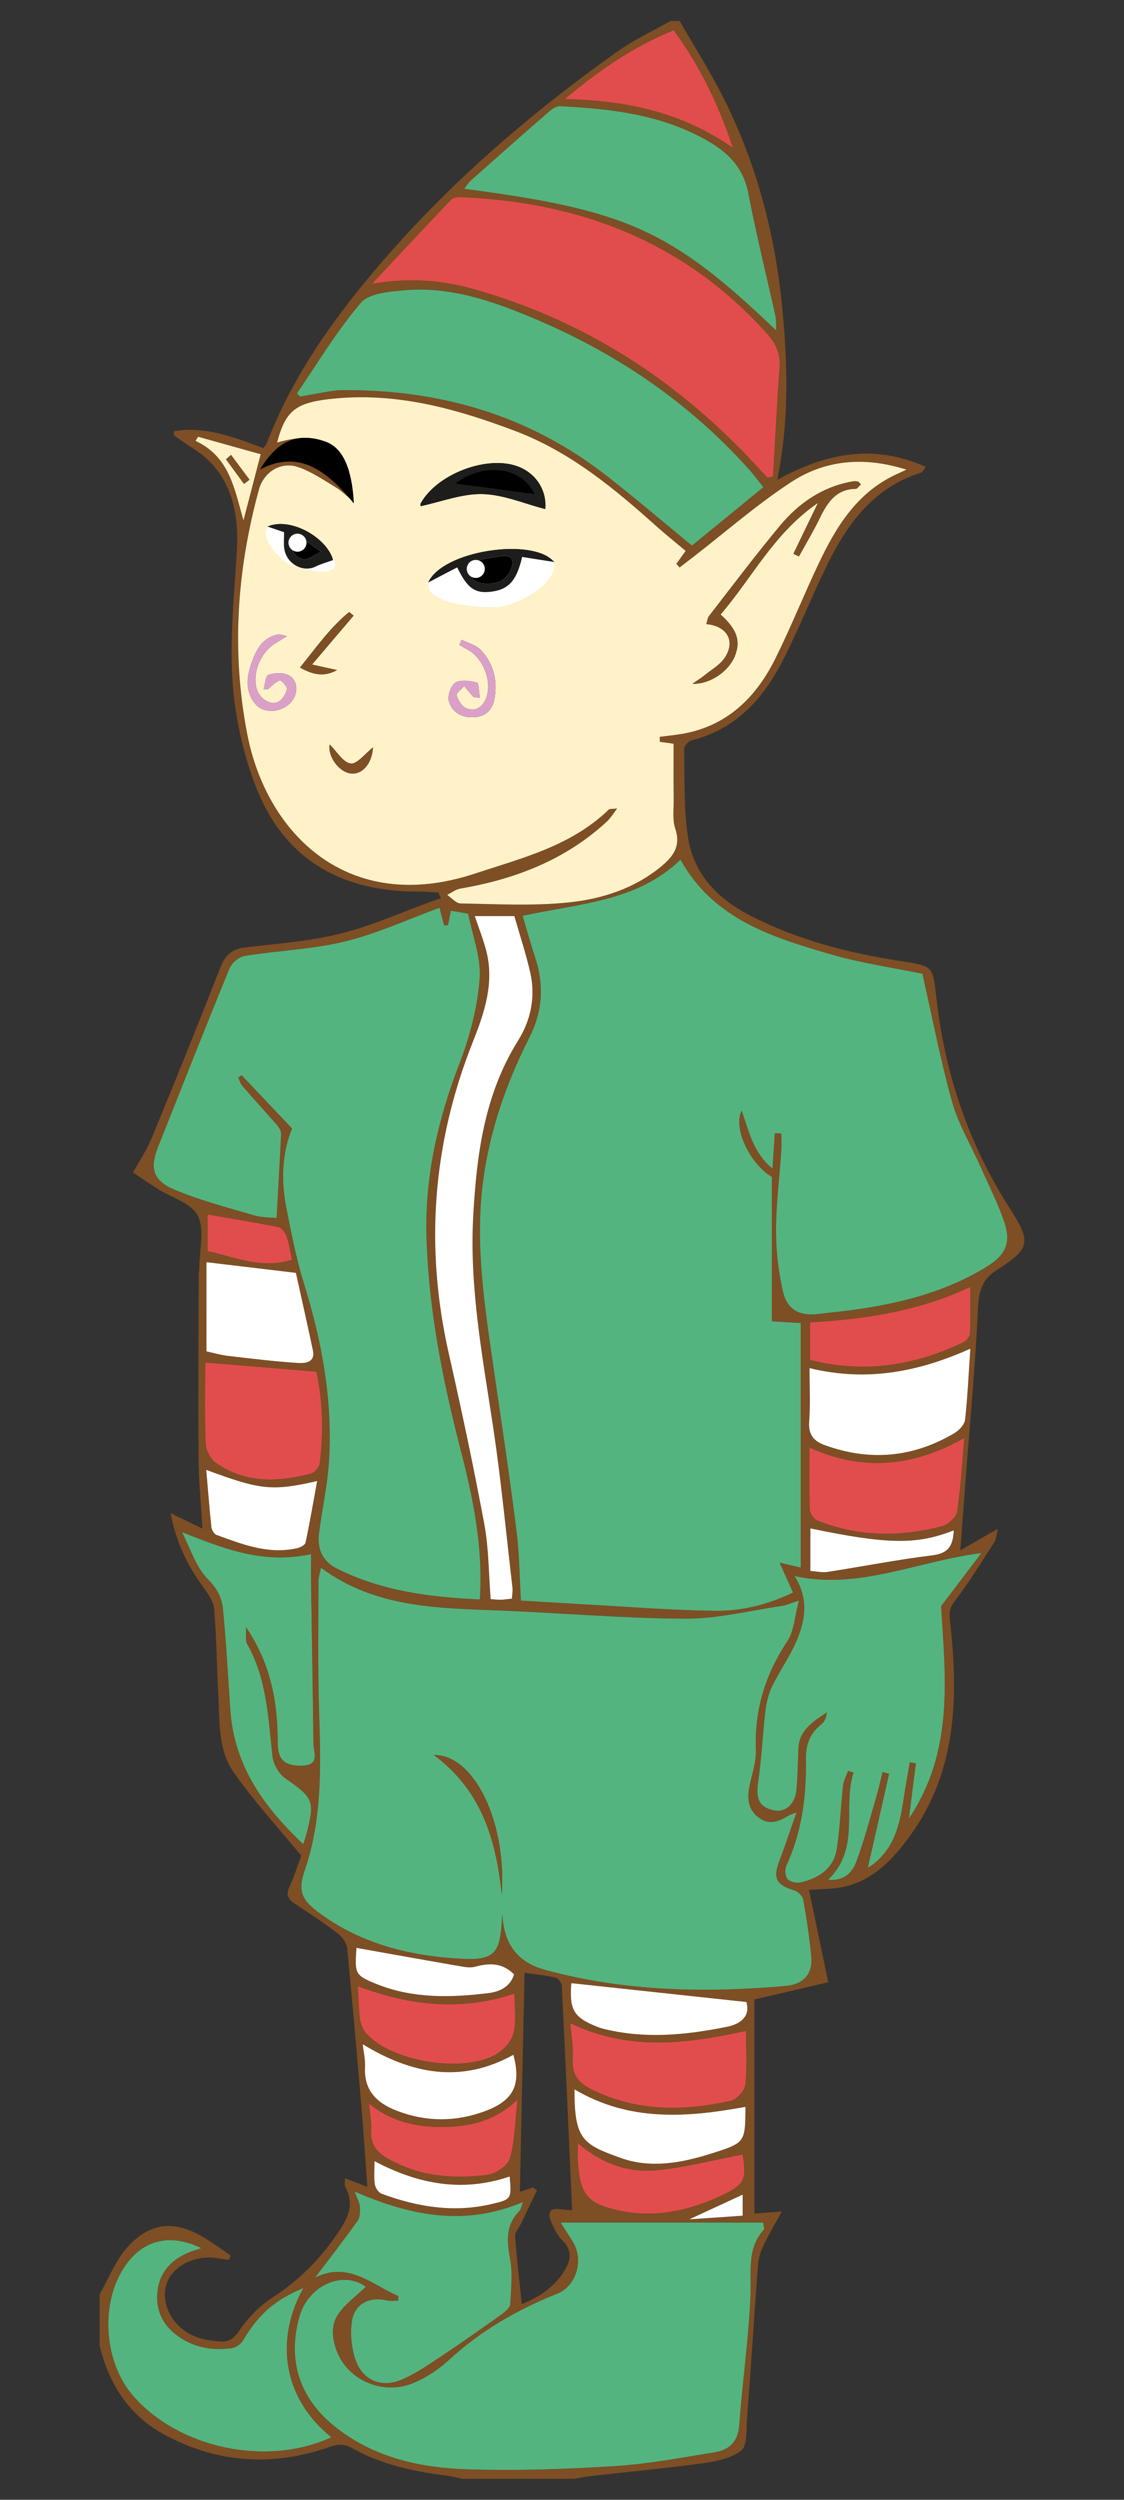 <?xml version="1.0" encoding="utf-8"?>
<!-- Generator: Adobe Illustrator 16.0.3, SVG Export Plug-In . SVG Version: 6.00 Build 0)  -->
<!DOCTYPE svg PUBLIC "-//W3C//DTD SVG 1.1//EN" "http://www.w3.org/Graphics/SVG/1.1/DTD/svg11.dtd">
<svg version="1.1" id="Calque_1" xmlns="http://www.w3.org/2000/svg" xmlns:xlink="http://www.w3.org/1999/xlink" x="0px" y="0px"
	 width="90px" height="200px" viewBox="0 0 90 200" enable-background="new 0 0 90 200" xml:space="preserve">
<rect x="0" y="0" width="90" height="200" fill="#333333" stroke="none"/>
<g>
	<path fill-rule="evenodd" clip-rule="evenodd" fill="#7E4E24" d="M80.842,96.653c-3.267-5.089-5.159-10.692-5.847-16.679
		c-0.313-2.702-0.219-2.672-2.83-3.075c-4.182-0.646-8.265-1.682-12.056-3.628c-2.607-1.33-4.564-3.314-5.016-6.259
		c-0.354-2.316-0.264-4.704-0.313-7.075c-0.01-0.241,0.341-0.644,0.593-0.702c3.688-0.919,5.877-3.499,7.468-6.704
		c1.128-2.27,2.087-4.606,3.177-6.896c1.661-3.495,3.768-6.58,7.73-7.818c0.118-0.03,0.19-0.213,0.391-0.456
		c-4.191-1.893-8.042-1.096-11.9,1.03c0.937-4.625,0.846-9.11,0.413-13.616c-0.565-5.936-2.038-11.62-4.729-16.961
		c-1.057-2.098-2.328-4.092-3.507-6.139H53.69c-1.42,0.806-2.923,1.501-4.254,2.45c-6.851,4.856-13.201,10.3-18.713,16.668
		c-3.852,4.444-7.248,9.152-9.372,14.685c-0.053,0.132-0.162,0.231-0.264,0.375c-2.349-0.868-4.637-1.787-7.165-1.353
		c0,0.252-0.021,0.313,0,0.322c0.523,0.361,1.037,0.746,1.582,1.088c3.066,1.934,3.649,5.192,3.458,8.235
		c-0.262,4.344-0.769,8.667-0.042,12.979c0.345,2.077,0.898,4.183,1.693,6.129c2.359,5.713,6.916,8.092,12.912,8.082
		c0.523,0,1.037,0.051,1.563,0.07c0.07,0.153,0.15,0.303,0.221,0.454c-0.181,0.072-0.373,0.121-0.565,0.192
		c-2.489,0.896-4.928,2.005-7.488,2.64c-2.479,0.625-5.067,0.807-7.619,1.109c-1.118,0.13-1.633,0.665-2.035,1.702
		c-1.774,4.558-3.618,9.092-5.482,13.614c-0.384,0.91-0.949,1.746-1.471,2.695c0.713,0.473,1.339,0.895,1.975,1.309
		c1.107,0.694,2.72,1.15,3.215,2.146c0.564,1.128,0.12,2.761,0.12,4.173c0,0.15-0.051,0.313-0.051,0.475
		c-0.009,4.907-0.051,9.825-0.009,14.732c0.009,1.836,0.19,3.659,0.313,5.655c-0.868-0.424-1.573-0.767-2.552-1.241
		c0.446,2.361,1.361,4.215,2.623,5.938c0.38,0.525,0.815,1.128,0.864,1.734c0.192,2.195,0.203,4.413,0.322,6.62
		c0.132,2.207-0.068,4.558,1.231,6.43c1.603,2.299,3.516,4.365,5.421,6.683c-0.25,0.677-0.533,1.594-0.936,2.459
		c-0.273,0.596-0.192,0.969,0.331,1.32c1.201,0.806,2.42,1.601,3.568,2.48c0.341,0.261,0.675,0.755,0.716,1.178
		c0.412,4.202,0.777,8.406,1.138,12.618c0.171,2.097,0.313,4.194,0.475,6.441c-0.716-0.271-1.2-0.466-1.793-0.688
		c0,0.355-0.051,0.535,0.009,0.657c0.807,1.501,0.223,2.571-0.696,3.891c-1.408,2.048-3.071,3.668-5.13,5.007
		c-1.017,0.657-1.936,1.594-2.609,2.593c-0.424,0.636-0.838,0.957-1.482,0.916c-0.704-0.04-1.451-0.15-2.104-0.413
		c-1.776-0.697-2.772-2.612-2.279-4.172c0.484-1.521,2.439-2.45,4.303-2.036c0.223,0.049,0.466,0.049,0.697,0.072
		c0.051-0.113,0.1-0.214,0.15-0.327c-0.706-0.48-1.39-0.983-2.114-1.429c-2.351-1.421-4.326-1.278-6.169,0.767
		c-0.959,1.059-1.493,2.499-2.219,3.769v4.111c0.767,3.106,2.379,5.614,5.252,7.147c4.231,2.256,8.647,2.529,13.151,0.946
		c0.725-0.251,1.229-0.243,1.885,0.133c2.349,1.308,4.938,1.844,7.589,2.176c0.384,0.04,0.767,0.162,1.15,0.243h8.948
		c0.505-0.081,1.008-0.194,1.524-0.243c2.911-0.332,5.832-0.596,8.747-0.999c1.088-0.15,2.317-0.381,3.124-1.018
		c0.504-0.394,0.404-1.632,0.463-2.499c0.313-4.082,0.574-8.172,0.877-12.265c0.042-0.536,0.179-1.089,0.413-1.574
		c0.414-0.886,0.917-1.732,1.502-2.789c-0.958,0.069-1.621,0.119-2.197,0.16v-17.126c2.188-0.503,4.152-0.966,5.915-1.38
		c-0.554-2.658-1.048-5.026-1.54-7.385c1.007-0.081,1.853-0.061,2.67-0.222c2.487-0.505,4.102-2.28,5.483-4.195
		c3.747-5.229,3.798-11.195,3.124-17.242c-0.071-0.625,0.021-0.957,0.403-1.461c1.139-1.503,2.137-3.104,3.153-4.697
		c0.171-0.262,0.171-0.625,0.283-1.077c-1.079,0.612-1.964,1.129-3.004,1.722c0.152-1.984,0.281-3.657,0.403-5.331
		c0.352-4.687,0.796-9.372,1.019-14.068c0.071-1.412,0.333-2.299,1.603-3.096C82.566,99.857,82.535,99.294,80.842,96.653
		 M53.942,2.419c2.068,2.824,3.548,5.847,4.747,9.415c-4.161-2.903-8.556-3.791-13.463-3.911
		C47.986,5.604,50.738,3.722,53.942,2.419 M37.677,14.463c2.076-1.844,4.153-3.689,6.249-5.503c0.251-0.22,0.612-0.481,0.916-0.463
		c4.032,0.203,7.994,0.646,11.622,2.661c1.772,0.977,3.053,2.197,3.455,4.305c0.636,3.305,1.452,6.571,2.178,9.854
		c0.062,0.294,0.029,0.616,0.062,1.13c-8.387-8.021-11.995-9.645-24.986-11.338C37.364,14.856,37.496,14.625,37.677,14.463
		 M36.114,15.975c0.162-0.16,0.505-0.209,0.757-0.199c9.616,0.38,17.968,3.597,24.52,10.894c0.717,0.796,1.11,1.611,1.03,2.702
		c-0.214,2.911-0.354,5.835-0.526,8.758c-0.139,0.028-0.292,0.061-0.433,0.09c-0.222-0.232-0.454-0.465-0.675-0.706
		c-6.291-6.915-13.838-11.832-22.85-14.383c-2.608-0.743-5.29-0.915-8.152-0.421C31.892,20.46,33.988,18.204,36.114,15.975
		 M28.9,24.221c0.663-0.767,2.276-0.887,3.477-1c3.114-0.28,6.064,0.546,8.929,1.665c7.154,2.792,13.455,6.862,18.614,12.607
		c0.434,0.475,0.809,0.998,1.2,1.493c-1.956,1.592-3.791,3.094-5.713,4.667c-2.271-1.855-4.495-3.758-6.804-5.564
		c-6.241-4.877-13.404-6.943-21.256-6.873c-0.556,0-1.118,0.13-1.672,0.222c-0.544,0.09-1.091,0.19-1.635,0.292
		c-0.09-0.093-0.179-0.172-0.26-0.262C25.452,29.028,26.985,26.458,28.9,24.221 M15.657,35.276c0.069-0.111,0.141-0.221,0.199-0.334
		c1.635,0.454,3.266,0.91,5.021,1.403c-0.493,1.883-0.938,3.585-1.381,5.291C18.781,39.176,18.408,36.545,15.657,35.276
		 M19.795,58.737c-1.278-6.6-0.834-13.121,0.939-19.58c0.383-1.382,1.734-2.249,3.105-1.797c1.067,0.354,2.045,1.03,3.031,1.625
		c0.475,0.281,0.868,0.684,1.332,1.068c-0.012-4.143-1.955-5.826-6.017-4.647c0.694-2.649,1.55-3.233,4.685-3.527
		c5.021-0.463,9.696,0.838,14.323,2.58c4.485,1.684,8.042,4.666,11.53,7.792c0.696,0.614,1.42,1.188,2.175,1.825
		c-0.252,0.35-0.503,0.695-0.744,1.038c0.091,0.1,0.17,0.19,0.262,0.29c0.343-0.26,0.677-0.522,1.02-0.784
		c2.64-2.038,5.157-4.253,7.94-6.069c2.688-1.744,5.784-2.055,9.2-0.978c-0.24,0.123-0.493,0.231-0.734,0.343
		c-3.234,1.461-4.928,4.272-6.35,7.297c-1.148,2.429-2.155,4.939-3.348,7.348c-1.531,3.145-3.817,5.474-7.427,6.137
		c-0.623,0.111-1.26,0.171-1.895,0.252c0,0.142,0.012,0.271,0.012,0.403c0.402,0.051,0.806,0.111,1.098,0.152
		c0,1.512-0.01,3.024,0.009,4.534c0,0.767-0.11,1.582,0.132,2.279c0.434,1.309-0.102,2.126-1.021,2.911
		c-2.205,1.864-4.875,2.711-7.637,2.985c-2.821,0.282-5.694,0.12-8.536,0.069c-0.363,0-0.725-0.444-1.077-0.686
		c0.353-0.171,0.684-0.442,1.059-0.504c4.404-0.755,8.445-2.305,11.771-5.401c0.241-0.233,0.422-0.535,0.785-1.009
		c-0.454,0.051-0.604,0.021-0.665,0.081c-3.015,2.924-6.935,3.881-10.763,5.141C27.851,73.243,21.341,66.699,19.795,58.737
		 M21.409,37.039c1.281-1.429,2.703-1.5,4.115-1.186c1.167,0.25,1.73,1.167,1.853,2.628C25.561,36.999,23.79,36.214,21.409,37.039
		 M39.511,114.352c0.625,4.203,1.027,8.445,1.521,12.667c0.03,0.264-0.021,0.546-0.04,0.878c-0.333,0.041-0.604,0.081-0.877,0.09
		c-0.271,0.01-0.545-0.029-0.827-0.039c-0.162-2.034-0.15-4.062-0.514-6.007c-0.846-4.576-1.823-9.131-2.842-13.675
		c-1.927-8.488-1.299-16.752,1.903-24.834c0.938-2.37,1.774-4.779,1.089-7.377c-0.231-0.896-0.574-1.764-0.907-2.76h3.167
		c0.442,1.53,0.936,3.011,1.278,4.524c0.436,1.935,0.042,3.799-0.986,5.452c-2.702,4.323-3.316,9.142-3.588,14.079
		C37.577,103.093,38.664,108.706,39.511,114.352 M13.901,95.152c-1.674-0.714-1.904-1.734-1.26-3.355
		c1.896-4.767,3.768-9.546,5.724-14.293c0.183-0.454,0.767-0.956,1.23-1.028c2.66-0.433,5.393-0.512,7.991-1.146
		c2.591-0.627,5.06-1.775,7.6-2.702c0.121,0.463,0.253,0.947,0.385,1.422c0.1-0.01,0.199-0.021,0.301-0.042
		c0.07-0.364,0.151-0.727,0.231-1.149c0.424,0.072,0.837,0.142,1.381,0.241c0.333,1.716,1.049,3.499,0.917,5.212
		c-0.17,2.277-0.776,4.604-1.601,6.742c-1.746,4.524-2.804,9.121-2.651,13.989c0.181,5.745,1.278,11.317,2.712,16.863
		c1.005,3.889,1.832,7.818,1.561,12.063c-4.041-0.181-7.871-0.674-11.438-2.471c-1.22-0.603-1.603-1.633-1.433-2.901
		c0.242-1.864,0.655-3.72,0.787-5.593c0.321-4.907-0.556-9.678-2.018-14.362c-0.613-1.987-1.007-4.052-1.41-6.088
		c-0.424-2.206-0.303-4.395,0.473-6.269c-1.41-1.493-2.73-2.873-4.039-4.263c-0.09,0.071-0.171,0.132-0.264,0.199
		c0.102,0.213,0.164,0.465,0.313,0.647c0.917,1.059,1.876,2.097,2.793,3.154c0.162,0.19,0.331,0.475,0.32,0.706
		c-0.099,2.177-0.23,4.354-0.36,6.721c-0.416-0.049-1.169-0.019-1.866-0.231C18.134,96.594,15.947,96.018,13.901,95.152
		 M24.926,117.89c-2.64,0.695-5.259,0.806-7.618-0.838c-0.434-0.303-0.817-0.996-0.836-1.531c-0.091-2.197-0.04-4.404-0.04-6.512
		c3.043,0.253,5.896,0.484,8.897,0.736c0.484,2.207,0.597,4.757,0.273,7.318C25.561,117.364,25.211,117.809,24.926,117.89
		 M25.392,118.494c-0.304,1.693-0.586,3.314-0.929,4.93c-0.039,0.2-0.442,0.39-0.714,0.45c-2.28,0.495-4.346-0.32-6.411-1.067
		c-0.192-0.07-0.383-0.411-0.413-0.635c-0.162-1.512-0.272-3.015-0.414-4.576C20.876,119.219,21.782,119.31,25.392,118.494
		 M23.69,101.844c0.422,1.895,0.915,4.032,1.359,6.179c0.211,1.019-0.655,1.059-1.221,1.019c-1.875-0.111-3.737-0.345-5.613-0.566
		c-0.586-0.068-1.16-0.241-1.684-0.353v-7.135C18.911,101.27,21.189,101.541,23.69,101.844 M16.623,100.1v-2.932
		c1.956,0.343,3.832,0.644,5.694,1.017c0.252,0.051,0.514,0.444,0.627,0.726c0.19,0.564,0.28,1.169,0.44,1.875
		C20.978,101.562,18.838,100.584,16.623,100.1 M18.447,136.835c-0.183-2.68-0.333-5.37-0.585-8.04
		c-0.091-0.908-0.424-1.653-1.188-2.42c-0.988-0.978-1.431-2.501-2.098-3.789c3.357,1.32,6.502,2.59,10.332,1.753
		c0,0.827-0.009,1.562,0,2.286c0.069,4.296,0.142,8.589,0.19,12.883c0.01,0.706,0.535,1.713-0.887,1.754
		c-1.381,0.04-1.964-0.435-1.974-1.796c0-3.205-0.507-6.287-2.552-9.302c0.042,0.625-0.061,1.069,0.102,1.361
		c1.582,2.79,1.682,5.895,2.024,8.959c0.069,0.646,0.505,1.431,1.028,1.795c2.248,1.563,2.39,1.794,1.704,4.423
		c-0.051,0.223-0.132,0.435-0.262,0.848C21.087,144.535,18.759,141.249,18.447,136.835 M28.829,161.559
		c-0.113-0.858-0.123-1.744-0.172-2.649c4.122,1.551,8.233,2.023,12.538,0.594c0,1.029,0.161,2.105-0.061,3.095
		c-0.142,0.645-0.726,1.34-1.309,1.701c-2.582,1.603-8.396,0.697-10.465-1.579C29.09,162.415,28.887,161.97,28.829,161.559
		 M28.544,155.844c2.794,0.494,5.534,0.988,8.275,1.463c0.394,0.069,0.827,0.15,1.198,0.05c1.12-0.304,2.169-0.374,3.146,0.604
		c-0.273,0.958-1.111,1.381-2.017,1.502c-3.044,0.374-6.098,0.445-9.009-0.726C28.416,158.041,28.393,157.92,28.544,155.844
		 M29.231,165.369c0.03-0.576-0.122-1.169-0.191-1.814c3.93,2.39,7.892,3.154,12.064,0.846c0.646,2.377,0.039,3.65-2.278,4.507
		c-2.349,0.864-4.716,0.876-7.056-0.032C30.178,168.25,29.131,167.243,29.231,165.369 M40.822,172.696
		c-0.172,0.584-1.149,1.229-1.825,1.308c-2.781,0.344-5.512,0.124-8.033-1.359c-0.885-0.513-1.319-1.201-1.248-2.257
		c0.039-0.625-0.091-1.271-0.162-2.077c1.765,1.421,3.779,1.887,5.866,1.863c2.096-0.018,4.143-0.411,6.018-2.185
		C41.234,169.804,41.224,171.305,40.822,172.696 M39.27,176.353c-2.994,0.688-5.897,0.203-8.719-0.836
		c-0.243-0.099-0.493-0.482-0.533-0.767c-0.092-0.572-0.031-1.168-0.031-1.846c3.538,1.866,7.074,2.503,10.825,1.233
		C40.972,175.95,40.972,175.971,39.27,176.353 M28.636,177.675c0.201-0.283,0.201-0.758,0.183-1.14
		c-0.032-0.333-0.222-0.645-0.426-1.198c4.477,1.944,8.82,2.82,13.484,0.836c-0.141,0.35-0.161,0.593-0.301,0.735
		c-1.13,1.14-0.986,2.441-0.727,3.882c0.203,1.157,0.071,2.378,0,3.566c-0.02,0.271-0.36,0.564-0.612,0.755
		c-1.635,1.16-3.258,2.309-4.919,3.417c-1.027,0.674-2.065,1.399-3.195,1.874c-1.583,0.654-3.063,0.052-3.64-1.551
		c-0.341-0.968-0.463-2.129-0.302-3.146c0.223-1.421,1.42-1.984,2.813-1.651c0.28,0.068,0.604,0.011,0.896,0.011V183.7
		c-2.096-0.908-3.96-2.8-6.662-1.481C26.378,180.706,27.539,179.217,28.636,177.675 M59.728,162.485
		c0,1.362,0.102,2.843-0.049,4.292c-0.051,0.486-0.686,1.201-1.172,1.302c-3.798,0.837-7.567,0.877-11.166-0.928
		c-0.966-0.48-1.559-1.137-1.478-2.358c0.069-0.945-0.115-1.914-0.194-2.922C50.376,164.128,55.003,163.515,59.728,162.485
		 M45.738,158.666c4.648,0.503,9.295,0.999,14.02,1.511c0.352,1.1-0.443,1.756-1.491,1.964c-3.324,0.686-6.672,1.01-10.027,0.153
		c-0.081-0.021-0.152-0.04-0.233-0.061C45.942,161.446,45.567,160.842,45.738,158.666 M57.632,175.719
		c-2.529,1.169-5.181,1.725-7.952,1.16c-2.619-0.535-3.235-1.29-3.406-3.902c-0.028-0.431,0-0.877,0-1.521
		c1.945,1.716,4.143,2.431,6.53,2.158c2.248-0.252,4.457-0.818,6.662-1.24C59.778,174.458,59.638,174.782,57.632,175.719
		 M59.466,175.589v1.684c-1.361,0.09-2.68,0.18-4.272,0.289C56.768,176.836,58.085,176.223,59.466,175.589 M56.937,172.303
		c-2.38,0.746-4.839,1.209-7.225,0.353c-3.064-1.099-3.721-1.492-3.712-5.493c4.417,2.621,9.003,2.248,13.669,1.4
		c0.01,0.021,0.019,0.052,0.019,0.081C59.659,171.426,59.669,171.443,56.937,172.303 M45.81,176.836
		c-0.443-0.038-0.684-0.038-0.917-0.081c-0.978-0.151-1.057,0.373-0.734,1.07c0.229,0.515,0.493,1.05,0.877,1.429
		c0.936,0.929,0.584,1.806,0,2.664c-0.819,1.188-1.986,1.912-3.258,2.428c-0.189-1.884-0.402-3.669-0.532-5.453
		c-0.021-0.302,0.291-0.625,0.451-0.946c0.434-0.896,0.868-1.805,1.302-2.713c-0.111-0.066-0.223-0.147-0.334-0.22
		c-0.313,0.112-0.634,0.21-1.037,0.344c0.122-5.816,0.241-11.6,0.375-17.519c0.765,0.11,1.621,0.191,2.457,0.374
		c0.211,0.049,0.505,0.404,0.523,0.633C45.277,164.793,45.539,170.74,45.81,176.836 M10.625,191.644
		c-2.226-2.592-2.599-7.026-0.854-9.968c1.438-2.422,3.698-3.085,6.35-1.814c-0.394,0.142-0.736,0.231-1.061,0.374
		c-1.357,0.572-2.267,1.562-2.447,3.043c-0.181,1.521,0.402,2.762,1.664,3.647c1.29,0.917,2.74,1.139,4.252,0.949
		c0.334-0.041,0.755-0.324,0.927-0.617c1.241-2.097,2.52-3.233,4.838-4.202c-2.006,3.537-2.105,8.405,2.236,11.943
		C21.329,197.386,14.253,195.864,10.625,191.644 M61.109,177.813c0.05,0.394,0.103,0.506,0.07,0.544
		c-1.391,1.533-1.018,3.367-1.089,5.212c-0.132,3.475-0.644,6.946-0.896,10.423c-0.091,1.389-0.815,2.025-2.027,2.216
		c-2.647,0.423-5.299,0.938-7.98,1.097c-3.921,0.243-7.881,0.385-11.813,0.254c-3.719-0.121-7.336-0.917-10.4-3.286
		c-2.942-2.276-3.991-5.331-3.013-8.877c0.716-2.604,3.527-3.77,5.329-2.441c-0.723,0.705-1.621,1.339-2.205,2.189
		c-0.646,0.935-0.495,2.063-0.051,3.124c0.947,2.235,3.719,3.388,6.088,2.378c1.008-0.425,1.996-1.07,2.812-1.822
		c2.55-2.36,5.493-4.044,8.698-5.323c1.542-0.627,2.135-2.722,1.22-4.174c-0.363-0.575-0.725-1.14-0.958-1.513H61.109z
		 M64.958,156.5c0.142,1.351-0.573,2.247-1.993,2.378c-6.491,0.575-12.94,0.452-19.281-1.27c-2.318-0.626-3.365-2.168-3.458-4.496
		c-0.021,0.203-0.039,0.414-0.051,0.616c-0.141,2.569-0.655,3.112-3.205,2.983c-4.072-0.212-7.942-1.149-11.316-3.6
		c-1.491-1.077-1.836-1.802-1.251-3.477c1.411-4.134,1.281-8.387,1.149-12.659c-0.109-3.495-0.051-6.994-0.051-10.502
		c0-0.3,0.112-0.603,0.203-1.049c4.382,3.258,9.453,3.228,14.482,3.427c4.897,0.204,9.795,0.628,14.703,0.646
		c2.57,0.009,5.142-0.646,7.711-1.019c0.341-0.049,0.675-0.209,1.369-0.422c-0.341,1.269-0.382,2.438-0.936,3.265
		c-1.763,2.66-2.631,5.503-2.511,8.697c0.042,0.978-0.342,1.967-0.523,2.953c-0.183,0.969-0.081,1.854,0.797,2.479
		c0.837,0.596,1.603,0.253,2.358-0.2c0.102-0.063,0.212-0.092,0.625-0.253c-0.505,1.431-0.908,2.66-1.37,3.869
		c-0.536,1.402-0.265,1.935,1.178,2.369c0.302,0.09,0.676,0.442,0.725,0.737C64.586,153.478,64.808,154.987,64.958,156.5
		 M78.575,124.258c-1.129,1.492-2.177,2.874-3.224,4.245c0.352,5.703,1.047,11.618-2.571,16.979c0.179-1.47,0.362-2.931,0.555-4.403
		c-0.161-0.028-0.323-0.048-0.494-0.08c-0.162,1.008-0.354,2.016-0.504,3.034c-0.292,1.936-0.737,3.807-2.401,5.097
		c-0.149,0.123-0.321,0.214-0.45,0.304c0.575-2.518,1.138-5.016,1.703-7.518c-0.172-0.05-0.353-0.09-0.526-0.141
		c-0.159,0.655-0.301,1.32-0.493,1.966c-0.514,1.762-0.977,3.537-1.621,5.252c-0.324,0.846-1.019,1.531-2.239,1.398
		c2.621-2.52,1.128-5.784,2.037-8.577c-0.151-0.039-0.303-0.09-0.443-0.13c-0.142,0.394-0.353,0.775-0.403,1.18
		c-0.183,1.684-0.243,3.367-0.493,5.039c-0.243,1.583-1.422,2.358-2.884,2.702c-0.333,0.081-0.856-0.032-1.067-0.263
		c-0.191-0.222-0.231-0.777-0.09-1.08c1.238-2.689,1.611-5.551,1.561-8.465c-0.019-1.188,0.303-2.107,1.239-2.843
		c0.264-0.2,0.402-0.563,0.444-0.957c-1.1,0.738-2.239,1.421-2.286,2.942c-0.043,1.079-0.053,2.178-0.152,3.257
		c-0.102,1.14-0.887,1.832-1.774,1.652c-1.199-0.232-1.491-0.918-1.301-2.229c0.284-1.903,0.363-3.829,0.586-5.744
		c0.081-0.653,0.24-1.331,0.523-1.924c0.544-1.119,1.26-2.158,1.794-3.276c0.855-1.802,1.239-3.657,0.02-5.581
		C68.779,127.223,73.393,124.914,78.575,124.258 M64.889,125.689v-3.406c6.167,1.29,8.536,1.319,11.481,0.152
		c-0.053,1.138-0.354,1.832-1.695,1.994c-2.813,0.343-5.604,0.896-8.415,1.331C65.848,125.831,65.392,125.72,64.889,125.689
		 M76.63,120.963c-0.069,0.442-0.716,1.019-1.197,1.148c-3.379,0.866-6.755,0.857-10.031-0.483
		c-0.271-0.111-0.554-0.574-0.563-0.878c-0.051-1.603-0.019-3.214-0.019-4.938c4.222,1.915,8.242,1.572,12.395-0.767
		C77.023,117.153,76.922,119.066,76.63,120.963 M77.275,113.585c-0.05,0.394-0.475,0.856-0.858,1.079
		c-3.296,1.945-6.771,2.268-10.389,0.957c-0.888-0.334-1.313-0.865-1.241-1.904c0.111-1.351,0.032-2.721,0.032-4.264
		c4.544,1.107,8.687,0.324,12.88-1.553C77.556,109.928,77.475,111.761,77.275,113.585 M64.859,108.796v-2.992
		c4.383-0.25,8.719-0.896,12.829-2.841c0,1.37,0.029,2.528-0.02,3.688c-0.012,0.253-0.265,0.604-0.507,0.726
		C73.244,109.262,69.171,109.905,64.859,108.796 M79.049,101.318c-3.135,1.947-6.61,2.874-10.219,3.408
		c-1.069,0.162-2.157,0.262-3.236,0.394c-1.553,0.2-2.56-0.293-2.913-1.834c-0.362-1.593-0.545-3.257-0.545-4.89
		c0.01-2.124,0.285-4.242,0.426-6.378c0.03-0.444,0-0.887,0-1.331c-0.172-0.01-0.345-0.019-0.525-0.028
		c-0.051,0.864-0.111,1.74-0.181,2.84c-1.552-1.27-1.885-2.983-2.469-4.646c-0.727,1.4,0.694,4.305,2.418,5.31v11.551
		c0.686,0.041,1.421,0.081,2.309,0.142v19.561c-0.515-0.12-0.958-0.22-1.692-0.394c0.402,0.9,0.725,1.616,1.076,2.392
		c-2.035,0.976-4.151,1.501-6.317,1.46c-3.579-0.05-7.155-0.341-10.724-0.533c-1.563-0.091-3.126-0.192-4.748-0.282
		c-0.111-1.925-0.12-3.801-0.361-5.663c-0.546-4.305-1.19-8.598-1.817-12.893c-0.714-4.938-1.501-9.868-0.866-14.886
		c0.525-4.08,1.846-7.908,3.688-11.539c1.109-2.168,1.23-4.264,0.486-6.512c-0.354-1.057-0.646-2.136-0.988-3.295
		c4.504-0.996,9.152-1.119,12.637-4.495c2.632,4.758,7.368,6.229,12.125,7.6c2.459,0.706,5.02,1.068,7.246,1.533
		c0.787,3.476,1.44,6.903,2.378,10.249c0.503,1.795,1.501,3.446,2.268,5.169c0.665,1.503,1.421,2.974,1.936,4.525
		C80.964,99.465,80.49,100.422,79.049,101.318"/>
	<path fill-rule="evenodd" clip-rule="evenodd" fill="#54B47F" d="M79.049,101.318c-3.135,1.947-6.61,2.874-10.219,3.408
		c-1.069,0.162-2.157,0.262-3.236,0.394c-1.553,0.2-2.56-0.293-2.913-1.834c-0.362-1.593-0.545-3.257-0.545-4.89
		c0.01-2.124,0.285-4.242,0.426-6.378c0.03-0.444,0-0.887,0-1.331c-0.172-0.01-0.345-0.019-0.525-0.028
		c-0.051,0.864-0.111,1.74-0.181,2.84c-1.552-1.27-1.885-2.983-2.469-4.646c-0.727,1.4,0.694,4.305,2.418,5.31v11.551
		c0.686,0.041,1.421,0.081,2.309,0.142v19.561c-0.515-0.12-0.958-0.22-1.692-0.394c0.402,0.9,0.725,1.616,1.076,2.392
		c-2.035,0.976-4.151,1.501-6.317,1.46c-3.579-0.05-7.155-0.341-10.724-0.533c-1.563-0.091-3.126-0.192-4.748-0.282
		c-0.111-1.925-0.12-3.801-0.361-5.663c-0.546-4.305-1.19-8.598-1.817-12.893c-0.714-4.938-1.501-9.868-0.866-14.886
		c0.525-4.08,1.846-7.908,3.688-11.539c1.109-2.168,1.23-4.264,0.486-6.512c-0.354-1.057-0.646-2.136-0.988-3.295
		c4.504-0.996,9.152-1.119,12.637-4.495c2.632,4.758,7.368,6.229,12.125,7.6c2.459,0.706,5.02,1.068,7.246,1.533
		c0.787,3.476,1.44,6.903,2.378,10.249c0.503,1.795,1.501,3.446,2.268,5.169c0.665,1.503,1.421,2.974,1.936,4.525
		C80.964,99.465,80.49,100.422,79.049,101.318"/>
	<path fill-rule="evenodd" clip-rule="evenodd" fill="#FFF2C9" d="M63.377,38.553c-2.783,1.812-5.301,4.029-7.94,6.065
		c-0.343,0.263-0.677,0.525-1.021,0.787c-0.09-0.102-0.169-0.192-0.26-0.294c0.241-0.341,0.492-0.684,0.744-1.036
		c-0.755-0.637-1.479-1.211-2.175-1.825c-3.487-3.126-7.044-6.108-11.53-7.79c-4.627-1.746-9.305-3.045-14.321-2.582
		c-3.135,0.292-3.992,0.878-4.687,3.529c4.062-1.181,6.005,0.503,6.017,4.644c-0.464-0.381-0.859-0.784-1.33-1.068
		c-0.988-0.593-1.966-1.269-3.033-1.622c-1.371-0.454-2.723,0.413-3.105,1.793c-1.773,6.46-2.216,12.982-0.939,19.583
		c1.546,7.962,8.056,14.504,18.194,11.167c3.83-1.26,7.748-2.219,10.763-5.141c0.063-0.06,0.213-0.028,0.665-0.081
		c-0.361,0.474-0.544,0.777-0.785,1.009c-3.326,3.094-7.367,4.646-11.771,5.402c-0.375,0.061-0.706,0.332-1.059,0.503
		c0.353,0.241,0.716,0.686,1.077,0.686c2.842,0.051,5.715,0.211,8.536-0.069c2.762-0.273,5.432-1.119,7.637-2.983
		c0.919-0.787,1.456-1.603,1.021-2.915c-0.242-0.693-0.132-1.51-0.132-2.277c-0.019-1.512-0.009-3.024-0.009-4.534
		c-0.292-0.042-0.695-0.102-1.098-0.15c0-0.134-0.01-0.264-0.01-0.405c0.635-0.079,1.27-0.141,1.893-0.25
		c3.609-0.667,5.897-2.994,7.429-6.139c1.19-2.41,2.197-4.918,3.346-7.348c1.422-3.022,3.115-5.835,6.35-7.297
		c0.241-0.111,0.494-0.222,0.734-0.341C69.161,36.494,66.065,36.807,63.377,38.553 M26.67,44.812
		c-0.482,0.179-0.966,0.299-1.39,0.512c-1.019,0.514-2.347-0.213-2.521-1.431c-0.059-0.424-0.01-0.877-0.01-1.311
		c-0.442-0.15-0.824-0.282-1.327-0.454C23.244,41.332,26.177,43.006,26.67,44.812 M23.256,56.229
		c-0.749,0.796-2.158,0.887-2.804,0.1c-0.856-1.017-0.704-2.186-0.304-3.314c0.364-1.04,0.878-2.017,2.119-2.258
		c0.13-0.03,0.292,0.049,0.704,0.139c-0.432,0.275-0.674,0.426-0.917,0.576c-1.188,0.704-1.874,2.388-1.491,3.657
		c0.241,0.796,1.139,1.361,1.753,1c0.322-0.183,0.584-0.625,0.655-1c0.041-0.2-0.465-0.735-0.563-0.695
		c-0.354,0.132-0.646,0.454-0.958,0.707c-0.109,0-0.223,0.009-0.343,0.019c0.12-0.412,0.152-1.098,0.384-1.167
		c0.494-0.171,1.188-0.203,1.633,0.04C23.91,54.455,23.901,55.543,23.256,56.229 M24.021,53.408
		c1.299-1.603,2.418-3.205,3.939-4.446c0.113,0.102,0.231,0.202,0.355,0.292c-1.071,1.25-2.128,2.501-3.327,3.911
		c0.776,0.181,1.39,0.313,1.996,0.442C25.966,54.182,25.058,53.992,24.021,53.408 M28.074,61.882
		c-0.919-0.109-1.855-1.369-1.675-2.318c0.574,0.564,1.07,1.442,1.675,1.523c0.512,0.069,1.148-0.787,1.792-1.29
		C29.796,61.097,29,62.004,28.074,61.882 M33.696,40.255c1.27-2.268,5.09-3.779,7.57-3.003c1.58,0.493,2.528,1.904,2.398,3.478
		c-1.725-0.446-3.366-1.16-5.031-1.2c-1.621-0.042-3.265,0.603-4.946,0.966C33.666,40.455,33.655,40.336,33.696,40.255
		 M39.611,55.816c-0.13,0.846-0.594,1.48-1.57,1.561c-1.008,0.081-1.815-0.332-2.096-1.249c-0.142-0.435,0.15-1.28,0.514-1.512
		c0.432-0.263,1.167-0.15,1.73-0.009c0.162,0.04,0.152,0.746,0.233,1.228c-0.382-0.061-0.485-0.042-0.523-0.091
		c-0.252-0.273-0.493-0.563-0.736-0.856c-0.211,0.262-0.657,0.583-0.604,0.757c0.132,0.392,0.422,0.876,0.776,1.017
		c0.745,0.303,1.319-0.09,1.603-0.836c0.483-1.311-0.251-3.184-1.503-3.851c-0.221-0.121-0.44-0.25-0.663-0.382
		c0.069-0.141,0.13-0.271,0.19-0.413c0.525,0.271,1.169,0.432,1.552,0.834C39.501,53.063,39.844,54.404,39.611,55.816 M41.808,44.56
		c-0.452,1.964-1.116,2.659-2.66,2.8c-1.168,0.102-1.763-0.361-2.539-1.964c-0.706,0.362-1.4,0.725-2.317,1.209
		c1.137-2.561,8.405-3.647,10.076-1.642C43.401,44.812,42.605,44.689,41.808,44.56 M68.527,39.106
		c-1.562,0.019-2.259,1.067-2.863,2.297c-0.513,1.059-1.12,2.075-1.694,3.115c-0.15-0.072-0.299-0.141-0.44-0.213
		c0.603-1.249,1.209-2.51,1.974-4.081c-3.548,2.429-5.26,5.986-7.811,8.939c1.321,1.181,1.632,2.117,1.15,3.326
		c-0.486,1.199-1.947,2.258-3.397,2.218c0.464-0.322,0.734-0.484,0.978-0.688c0.554-0.45,1.229-0.825,1.612-1.399
		c0.877-1.322,0.201-2.531-1.48-2.691c0.081-0.234,0.091-0.484,0.221-0.646c1.875-2.418,3.719-4.868,5.673-7.214
		c1.503-1.806,3.377-3.105,5.746-3.539c0.161-0.032,0.323-0.032,0.475-0.011c0.07,0.011,0.119,0.102,0.261,0.222
		C68.788,38.884,68.658,39.097,68.527,39.106"/>
	<path fill-rule="evenodd" clip-rule="evenodd" fill="#54B47F" d="M64.958,156.5c-0.15-1.513-0.372-3.023-0.644-4.527
		c-0.051-0.289-0.424-0.646-0.725-0.734c-1.442-0.434-1.714-0.967-1.181-2.366c0.463-1.212,0.866-2.441,1.371-3.872
		c-0.413,0.16-0.523,0.189-0.625,0.254c-0.756,0.452-1.521,0.795-2.358,0.199c-0.878-0.625-0.977-1.511-0.797-2.479
		c0.183-0.986,0.565-1.976,0.523-2.954c-0.12-3.193,0.746-6.037,2.511-8.696c0.556-0.826,0.593-1.996,0.938-3.265
		c-0.696,0.211-1.027,0.373-1.371,0.424c-2.568,0.372-5.139,1.027-7.709,1.019c-4.907-0.022-9.807-0.444-14.705-0.646
		c-5.029-0.201-10.099-0.173-14.482-3.427c-0.093,0.442-0.203,0.746-0.203,1.049c0,3.508-0.061,7.003,0.051,10.501
		c0.132,4.273,0.264,8.527-1.149,12.658c-0.583,1.675-0.242,2.399,1.251,3.477c3.376,2.45,7.246,3.388,11.318,3.599
		c2.548,0.131,3.063-0.413,3.205-2.982c0.01-0.202,0.028-0.414,0.049-0.616c0.093,2.328,1.14,3.871,3.458,4.495
		c6.338,1.725,12.788,1.843,19.278,1.271C64.385,158.748,65.102,157.851,64.958,156.5 M40.177,151.53
		c-0.463-4.272-1.563-8.253-5.433-11.117C38.008,140.394,40.548,145.809,40.177,151.53"/>
	<path fill-rule="evenodd" clip-rule="evenodd" fill="#54B47F" d="M38.422,127.968c-4.041-0.183-7.871-0.676-11.439-2.471
		c-1.218-0.604-1.603-1.631-1.429-2.901c0.24-1.864,0.655-3.721,0.783-5.593c0.323-4.909-0.554-9.676-2.016-14.364
		c-0.613-1.983-1.007-4.05-1.41-6.086c-0.424-2.206-0.301-4.393,0.475-6.269c-1.412-1.491-2.73-2.871-4.043-4.263
		c-0.09,0.069-0.171,0.132-0.262,0.201c0.1,0.213,0.162,0.465,0.313,0.646c0.917,1.057,1.874,2.097,2.793,3.152
		c0.162,0.194,0.333,0.475,0.322,0.708c-0.103,2.175-0.232,4.353-0.364,6.723c-0.412-0.053-1.167-0.021-1.864-0.233
		c-2.146-0.625-4.332-1.199-6.377-2.065c-1.674-0.716-1.906-1.732-1.262-3.355c1.896-4.769,3.77-9.544,5.724-14.291
		c0.182-0.454,0.767-0.958,1.23-1.028c2.662-0.435,5.393-0.516,7.991-1.15c2.591-0.623,5.06-1.773,7.602-2.7
		c0.119,0.465,0.251,0.947,0.381,1.422c0.102-0.012,0.203-0.021,0.303-0.042c0.07-0.362,0.151-0.725,0.231-1.147
		c0.422,0.07,0.837,0.14,1.381,0.241c0.333,1.712,1.049,3.497,0.919,5.21c-0.174,2.279-0.778,4.606-1.603,6.744
		C35.057,89.578,34,94.174,34.15,99.042c0.181,5.745,1.28,11.319,2.71,16.863C37.869,119.794,38.694,123.726,38.422,127.968"/>
	<path fill-rule="evenodd" clip-rule="evenodd" fill="#54B47F" d="M61.18,178.357c-1.391,1.533-1.019,3.366-1.087,5.212
		c-0.132,3.475-0.647,6.946-0.898,10.423c-0.092,1.389-0.815,2.025-2.025,2.217c-2.649,0.422-5.301,0.937-7.982,1.096
		c-3.921,0.243-7.881,0.385-11.811,0.254c-3.721-0.121-7.34-0.917-10.402-3.286c-2.94-2.276-3.991-5.331-3.013-8.877
		c0.716-2.601,3.527-3.77,5.331-2.438c-0.725,0.702-1.623,1.336-2.207,2.187c-0.644,0.935-0.495,2.063-0.051,3.124
		c0.949,2.236,3.719,3.385,6.088,2.378c1.006-0.425,1.996-1.07,2.812-1.822c2.552-2.36,5.493-4.045,8.698-5.323
		c1.542-0.624,2.137-2.722,1.218-4.174c-0.361-0.575-0.725-1.14-0.956-1.51h16.214C61.16,178.21,61.209,178.319,61.18,178.357"/>
	<path fill-rule="evenodd" clip-rule="evenodd" fill="#54B47F" d="M61.119,38.984c-1.955,1.593-3.789,3.096-5.715,4.668
		c-2.268-1.857-4.493-3.758-6.804-5.564c-6.239-4.877-13.402-6.943-21.254-6.873c-0.554,0-1.118,0.13-1.672,0.22
		c-0.544,0.092-1.091,0.194-1.635,0.294c-0.09-0.091-0.181-0.172-0.26-0.262c1.672-2.438,3.203-5.009,5.12-7.246
		c0.663-0.767,2.276-0.887,3.477-0.998c3.114-0.282,6.066,0.544,8.927,1.663c7.156,2.792,13.457,6.862,18.616,12.609
		C60.353,37.967,60.728,38.49,61.119,38.984"/>
	<path fill-rule="evenodd" clip-rule="evenodd" fill="#54B47F" d="M75.352,128.503c0.352,5.703,1.047,11.62-2.571,16.981
		c0.182-1.473,0.362-2.937,0.556-4.405c-0.162-0.029-0.324-0.049-0.495-0.081c-0.163,1.01-0.354,2.016-0.504,3.035
		c-0.292,1.935-0.737,3.809-2.399,5.099c-0.151,0.12-0.322,0.211-0.452,0.303c0.575-2.52,1.138-5.018,1.703-7.52
		c-0.172-0.05-0.354-0.092-0.526-0.141c-0.159,0.655-0.301,1.32-0.493,1.966c-0.513,1.762-0.977,3.537-1.621,5.252
		c-0.324,0.846-1.019,1.531-2.239,1.398c2.621-2.52,1.128-5.784,2.036-8.577c-0.149-0.039-0.302-0.09-0.442-0.127
		c-0.142,0.391-0.353,0.772-0.403,1.177c-0.181,1.684-0.241,3.367-0.493,5.039c-0.241,1.583-1.422,2.357-2.884,2.702
		c-0.333,0.081-0.856-0.032-1.067-0.264c-0.191-0.221-0.231-0.774-0.09-1.078c1.238-2.69,1.611-5.552,1.561-8.466
		c-0.019-1.188,0.303-2.107,1.239-2.843c0.264-0.2,0.402-0.563,0.444-0.957c-1.098,0.738-2.239,1.421-2.286,2.942
		c-0.041,1.079-0.053,2.178-0.152,3.257c-0.102,1.14-0.887,1.832-1.771,1.652c-1.202-0.232-1.494-0.917-1.304-2.229
		c0.284-1.902,0.363-3.826,0.586-5.744c0.081-0.653,0.243-1.329,0.523-1.924c0.544-1.119,1.26-2.158,1.793-3.276
		c0.856-1.802,1.24-3.657,0.021-5.581c5.16,1.128,9.775-1.181,14.956-1.837C77.446,125.75,76.398,127.132,75.352,128.503"/>
	<path fill-rule="evenodd" clip-rule="evenodd" fill="#E14D4D" d="M62.421,29.369c-0.214,2.915-0.354,5.835-0.526,8.758
		c-0.141,0.032-0.292,0.061-0.433,0.092c-0.221-0.232-0.454-0.463-0.676-0.706c-6.288-6.913-13.837-11.832-22.847-14.381
		c-2.612-0.745-5.292-0.919-8.152-0.423c2.105-2.247,4.201-4.506,6.327-6.732c0.162-0.162,0.505-0.213,0.757-0.203
		c9.616,0.384,17.968,3.599,24.521,10.896C62.107,27.465,62.501,28.282,62.421,29.369"/>
	<path fill-rule="evenodd" clip-rule="evenodd" fill="#54B47F" d="M62.158,26.446c-8.387-8.02-11.995-9.645-24.986-11.338
		c0.191-0.252,0.323-0.483,0.505-0.646c2.076-1.844,4.153-3.689,6.247-5.501c0.253-0.222,0.614-0.483,0.918-0.465
		c4.032,0.203,7.994,0.646,11.622,2.661c1.772,0.977,3.053,2.197,3.455,4.305c0.636,3.305,1.451,6.569,2.178,9.854
		C62.158,25.61,62.126,25.935,62.158,26.446"/>
	<path fill-rule="evenodd" clip-rule="evenodd" fill="#54B47F" d="M26.529,194.999c-5.199,2.39-12.273,0.865-15.904-3.358
		c-2.226-2.589-2.599-7.023-0.854-9.966c1.44-2.418,3.698-3.083,6.35-1.813c-0.394,0.142-0.734,0.229-1.059,0.373
		c-1.359,0.573-2.269,1.563-2.449,3.043c-0.181,1.521,0.402,2.76,1.662,3.647c1.292,0.918,2.742,1.141,4.254,0.949
		c0.332-0.04,0.755-0.323,0.927-0.615c1.241-2.095,2.52-3.235,4.84-4.204C22.289,186.593,22.187,191.462,26.529,194.999"/>
	<path fill-rule="evenodd" clip-rule="evenodd" fill="#FFFFFF" d="M38.016,73.293h3.169c0.438,1.53,0.934,3.013,1.274,4.526
		c0.436,1.931,0.049,3.8-0.982,5.448c-2.704,4.323-3.316,9.147-3.588,14.077c-0.311,5.753,0.776,11.361,1.624,17.002
		c0.625,4.203,1.025,8.443,1.52,12.671c0.03,0.268-0.024,0.546-0.044,0.882c-0.329,0.033-0.597,0.083-0.87,0.088
		c-0.272,0.006-0.551-0.026-0.83-0.045c-0.162-2.03-0.148-4.053-0.512-6.007c-0.85-4.574-1.821-9.129-2.848-13.669
		c-1.919-8.486-1.299-16.754,1.906-24.839c0.939-2.367,1.773-4.771,1.094-7.376C38.696,75.158,38.351,74.292,38.016,73.293"/>
	<path fill-rule="evenodd" clip-rule="evenodd" fill="#54B47F" d="M41.579,176.908c-1.13,1.14-0.99,2.441-0.727,3.882
		c0.201,1.157,0.071,2.378,0,3.566c-0.02,0.271-0.364,0.564-0.614,0.755c-1.635,1.16-3.256,2.309-4.921,3.417
		c-1.025,0.674-2.065,1.399-3.193,1.874c-1.583,0.654-3.063,0.052-3.638-1.551c-0.341-0.968-0.465-2.129-0.304-3.146
		c0.223-1.421,1.422-1.984,2.813-1.652c0.282,0.069,0.604,0.012,0.895,0.012V183.7c-2.094-0.905-3.96-2.8-6.66-1.481
		c1.15-1.51,2.309-3.002,3.406-4.544c0.201-0.284,0.201-0.758,0.183-1.14c-0.03-0.33-0.224-0.646-0.424-1.198
		c4.473,1.944,8.818,2.82,13.484,0.836C41.739,176.523,41.718,176.767,41.579,176.908"/>
	<path fill-rule="evenodd" clip-rule="evenodd" fill="#54B47F" d="M22.238,139.466c0-3.205-0.507-6.287-2.552-9.301
		c0.042,0.624-0.061,1.068,0.102,1.362c1.582,2.788,1.682,5.893,2.026,8.957c0.067,0.646,0.503,1.431,1.026,1.792
		c2.248,1.564,2.39,1.797,1.704,4.428c-0.051,0.221-0.132,0.433-0.262,0.844c-3.195-3.012-5.523-6.297-5.836-10.711
		c-0.183-2.684-0.331-5.372-0.585-8.042c-0.091-0.91-0.424-1.653-1.187-2.42c-0.99-0.979-1.433-2.501-2.1-3.791
		c3.357,1.322,6.502,2.592,10.332,1.755c0,0.825-0.009,1.563,0,2.288c0.069,4.294,0.142,8.589,0.19,12.881
		c0.011,0.706,0.535,1.713-0.887,1.754C22.831,141.302,22.248,140.827,22.238,139.466"/>
	<path fill-rule="evenodd" clip-rule="evenodd" fill="#FFFFFF" d="M64.819,109.455c4.54,1.111,8.687,0.326,12.877-1.552
		c-0.141,2.024-0.218,3.858-0.422,5.682c-0.046,0.39-0.475,0.854-0.852,1.075c-3.303,1.953-6.777,2.274-10.393,0.957
		c-0.893-0.326-1.318-0.866-1.237-1.902C64.898,112.361,64.819,110.994,64.819,109.455"/>
	<path fill-rule="evenodd" clip-rule="evenodd" fill="#E14D4D" d="M25.603,117.063c-0.042,0.303-0.394,0.743-0.675,0.824
		c-2.642,0.697-5.261,0.808-7.618-0.834c-0.436-0.304-0.817-1-0.838-1.533c-0.091-2.197-0.04-4.404-0.04-6.51
		c3.043,0.251,5.895,0.484,8.899,0.734C25.816,111.952,25.924,114.502,25.603,117.063"/>
	<path fill-rule="evenodd" clip-rule="evenodd" fill="#E14D4D" d="M59.679,166.78c-0.051,0.483-0.686,1.198-1.169,1.299
		c-3.799,0.836-7.568,0.877-11.167-0.928c-0.968-0.483-1.561-1.138-1.482-2.357c0.069-0.946-0.111-1.916-0.192-2.922
		c4.708,2.256,9.333,1.643,14.061,0.613C59.729,163.848,59.829,165.329,59.679,166.78"/>
	<path fill-rule="evenodd" clip-rule="evenodd" fill="#E14D4D" d="M77.214,115.046c-0.19,2.109-0.291,4.021-0.584,5.917
		c-0.072,0.442-0.716,1.019-1.2,1.148c-3.376,0.866-6.752,0.857-10.028-0.483c-0.271-0.111-0.552-0.574-0.565-0.878
		c-0.047-1.603-0.019-3.214-0.019-4.938C69.041,117.728,73.063,117.383,77.214,115.046"/>
	<path fill-rule="evenodd" clip-rule="evenodd" fill="#FFFFFF" d="M16.532,108.118v-7.134c2.377,0.284,4.659,0.555,7.16,0.854
		c0.42,1.906,0.907,4.04,1.359,6.187c0.215,1.021-0.661,1.053-1.217,1.019c-1.879-0.118-3.747-0.351-5.617-0.568
		C17.631,108.404,17.061,108.233,16.532,108.118"/>
	<path fill-rule="evenodd" clip-rule="evenodd" fill="#E14D4D" d="M41.134,162.598c-0.142,0.645-0.726,1.34-1.311,1.701
		c-2.58,1.603-8.395,0.697-10.463-1.579c-0.271-0.305-0.473-0.747-0.532-1.161c-0.111-0.858-0.123-1.744-0.172-2.649
		c4.122,1.551,8.233,2.023,12.538,0.593C41.195,160.532,41.356,161.608,41.134,162.598"/>
	<path fill-rule="evenodd" clip-rule="evenodd" fill="#E14D4D" d="M77.669,106.651c-0.013,0.253-0.264,0.604-0.507,0.726
		c-3.918,1.885-7.991,2.528-12.303,1.421v-2.994c4.383-0.252,8.719-0.896,12.829-2.841
		C77.688,104.333,77.718,105.493,77.669,106.651"/>
	<path fill-rule="evenodd" clip-rule="evenodd" fill="#E14D4D" d="M58.689,11.834c-4.163-2.902-8.556-3.789-13.463-3.911
		c2.76-2.318,5.512-4.201,8.716-5.502C56.011,5.243,57.49,8.266,58.689,11.834"/>
	<path fill-rule="evenodd" clip-rule="evenodd" fill="#FFFFFF" d="M46,167.163c4.422,2.613,8.998,2.251,13.671,1.403
		c-0.019-0.058,0.02,0.008,0.02,0.076c-0.028,2.788-0.027,2.8-2.756,3.66c-2.374,0.75-4.835,1.205-7.221,0.353
		C46.651,171.56,45.991,171.166,46,167.163"/>
	<path fill-rule="evenodd" clip-rule="evenodd" fill="#E14D4D" d="M41.435,167.989c-0.201,1.813-0.211,3.315-0.611,4.704
		c-0.174,0.587-1.152,1.232-1.827,1.311c-2.781,0.345-5.514,0.121-8.033-1.359c-0.885-0.516-1.319-1.198-1.248-2.257
		c0.039-0.625-0.093-1.27-0.162-2.077c1.763,1.424,3.781,1.886,5.864,1.863C37.515,170.156,39.562,169.763,41.435,167.989"/>
	<path fill-rule="evenodd" clip-rule="evenodd" fill="#FFFFFF" d="M29.043,163.552c3.928,2.395,7.892,3.16,12.063,0.845
		c0.642,2.38,0.037,3.658-2.286,4.514c-2.343,0.865-4.711,0.866-7.054-0.039c-1.593-0.617-2.639-1.624-2.537-3.502
		C29.261,164.789,29.115,164.197,29.043,163.552"/>
	<path fill-rule="evenodd" clip-rule="evenodd" fill="#E14D4D" d="M57.634,175.719c-2.531,1.169-5.183,1.725-7.952,1.16
		c-2.621-0.535-3.237-1.293-3.408-3.901c-0.03-0.432,0-0.877,0-1.521c1.945,1.712,4.145,2.429,6.532,2.157
		c2.248-0.252,4.453-0.815,6.66-1.241C59.778,174.458,59.639,174.781,57.634,175.719"/>
	<path fill-rule="evenodd" clip-rule="evenodd" fill="#FFFFFF" d="M59.758,160.173c0.351,1.104-0.44,1.755-1.491,1.971
		c-3.324,0.679-6.67,1.011-10.027,0.153c-0.075-0.022-0.156-0.039-0.229-0.067c-2.07-0.784-2.439-1.389-2.264-3.563
		C50.39,159.166,55.035,159.665,59.758,160.173"/>
	<path fill-rule="evenodd" clip-rule="evenodd" fill="#FFFFFF" d="M16.515,117.6c4.365,1.617,5.269,1.712,8.879,0.893
		c-0.31,1.693-0.586,3.32-0.931,4.93c-0.041,0.198-0.446,0.394-0.714,0.452c-2.272,0.497-4.344-0.316-6.415-1.071
		c-0.192-0.068-0.383-0.405-0.409-0.637C16.765,120.663,16.651,119.155,16.515,117.6"/>
	<path fill-rule="evenodd" clip-rule="evenodd" fill="#FFFFFF" d="M28.542,155.843c2.788,0.497,5.534,0.99,8.281,1.465
		c0.392,0.069,0.828,0.146,1.194,0.049c1.118-0.301,2.163-0.37,3.143,0.604c-0.271,0.954-1.111,1.384-2.013,1.496
		c-3.045,0.378-6.092,0.452-9.009-0.726C28.419,158.038,28.397,157.916,28.542,155.843"/>
	<path fill-rule="evenodd" clip-rule="evenodd" fill="#FFFFFF" d="M64.888,122.283c6.167,1.284,8.532,1.323,11.48,0.154
		c-0.055,1.139-0.354,1.832-1.689,1.996c-2.816,0.343-5.609,0.895-8.417,1.331c-0.418,0.064-0.864-0.043-1.374-0.073V122.283z"/>
	<path fill-rule="evenodd" clip-rule="evenodd" fill="#FFFFFF" d="M29.989,172.908c3.532,1.866,7.076,2.502,10.819,1.225
		c0.16,1.817,0.164,1.835-1.544,2.227c-2.994,0.682-5.887,0.196-8.711-0.847c-0.247-0.093-0.501-0.479-0.54-0.76
		C29.928,174.182,29.989,173.586,29.989,172.908"/>
	<path fill-rule="evenodd" clip-rule="evenodd" fill="#E14D4D" d="M23.384,100.786c-2.406,0.776-4.544-0.201-6.762-0.686v-2.934
		c1.956,0.343,3.83,0.646,5.694,1.019c0.252,0.053,0.516,0.442,0.627,0.726C23.134,99.475,23.222,100.08,23.384,100.786"/>
	<path fill-rule="evenodd" clip-rule="evenodd" fill="#FFF2C9" d="M15.858,34.942c-0.063,0.111-0.132,0.223-0.203,0.334
		c2.753,1.269,3.124,3.901,3.841,6.359c0.443-1.703,0.886-3.407,1.379-5.292C19.124,35.851,17.489,35.396,15.858,34.942
		 M18.095,36.747c0.13-0.111,0.271-0.229,0.402-0.352c0.494,0.665,0.987,1.331,1.48,1.986c-0.15,0.109-0.29,0.221-0.442,0.332
		C19.063,38.058,18.579,37.404,18.095,36.747"/>
	<path fill-rule="evenodd" clip-rule="evenodd" d="M28.336,40.279c-2.285-2.796-4.521-4.282-7.513-2.719
		c1.611-2.704,3.4-2.837,5.177-2.247C27.474,35.788,28.186,37.521,28.336,40.279"/>
	<path fill-rule="evenodd" clip-rule="evenodd" fill="#FFFFFF" d="M55.193,177.561c1.574-0.727,2.888-1.335,4.272-1.976v1.685
		C58.112,177.362,56.782,177.452,55.193,177.561"/>
	<path fill-rule="evenodd" clip-rule="evenodd" fill="#7E4E24" d="M68.93,38.743c-0.142,0.141-0.272,0.354-0.402,0.364
		c-1.563,0.019-2.259,1.067-2.863,2.297c-0.513,1.059-1.117,2.075-1.694,3.115c-0.15-0.072-0.301-0.141-0.442-0.213
		c0.604-1.249,1.209-2.51,1.976-4.081c-3.548,2.429-5.26,5.986-7.809,8.939c1.317,1.181,1.63,2.117,1.146,3.326
		c-0.482,1.199-1.943,2.258-3.396,2.218c0.464-0.322,0.734-0.484,0.978-0.688c0.554-0.45,1.229-0.825,1.612-1.399
		c0.877-1.322,0.201-2.531-1.48-2.691c0.081-0.234,0.091-0.484,0.221-0.646c1.875-2.418,3.72-4.868,5.673-7.214
		c1.503-1.806,3.378-3.105,5.746-3.539c0.159-0.032,0.321-0.032,0.472-0.011C68.738,38.532,68.788,38.622,68.93,38.743"/>
	<path fill-rule="evenodd" clip-rule="evenodd" fill="#1D1D1B" d="M41.266,37.251c-2.48-0.776-6.301,0.734-7.57,3.003
		c-0.041,0.081-0.03,0.201-0.009,0.243c1.682-0.364,3.325-1.01,4.946-0.968c1.665,0.04,3.307,0.755,5.031,1.2
		C43.794,39.157,42.846,37.745,41.266,37.251 M36.458,38.692c2.235-1.753,5.4-1.35,6.338,0.847
		C40.68,39.248,38.492,38.954,36.458,38.692"/>
	<path fill-rule="evenodd" clip-rule="evenodd" fill="#DBA0C7" d="M23.254,56.229c-0.745,0.796-2.156,0.887-2.802,0.102
		c-0.855-1.019-0.706-2.188-0.304-3.318c0.364-1.038,0.878-2.015,2.119-2.256c0.128-0.03,0.29,0.051,0.706,0.141
		c-0.436,0.271-0.678,0.422-0.919,0.574c-1.19,0.706-1.874,2.39-1.491,3.659c0.242,0.797,1.139,1.362,1.751,0.998
		c0.324-0.181,0.586-0.627,0.659-0.998c0.037-0.201-0.465-0.736-0.565-0.695c-0.354,0.13-0.644,0.454-0.958,0.705
		c-0.111,0-0.223,0.009-0.343,0.021c0.12-0.413,0.15-1.1,0.382-1.171c0.494-0.169,1.19-0.199,1.633,0.042
		C23.908,54.455,23.899,55.543,23.254,56.229"/>
	<path fill-rule="evenodd" clip-rule="evenodd" fill="#DBA0C7" d="M39.611,55.816c-0.128,0.846-0.594,1.48-1.57,1.561
		c-1.01,0.081-1.815-0.332-2.096-1.25c-0.142-0.434,0.15-1.281,0.514-1.511c0.432-0.263,1.169-0.15,1.732-0.011
		c0.162,0.042,0.148,0.748,0.231,1.23c-0.382-0.061-0.485-0.04-0.523-0.089c-0.252-0.275-0.495-0.564-0.736-0.858
		c-0.213,0.262-0.655,0.583-0.604,0.755c0.13,0.394,0.424,0.878,0.776,1.019c0.745,0.303,1.319-0.09,1.603-0.836
		c0.483-1.311-0.253-3.184-1.503-3.849c-0.223-0.123-0.442-0.252-0.665-0.384c0.069-0.141,0.132-0.271,0.192-0.413
		c0.523,0.271,1.169,0.433,1.552,0.836C39.501,53.063,39.842,54.404,39.611,55.816"/>
	<path fill-rule="evenodd" clip-rule="evenodd" fill="#7E4E24" d="M24.989,53.165c0.776,0.181,1.392,0.313,1.996,0.444
		c-1.019,0.575-1.925,0.382-2.964-0.203c1.299-1.603,2.42-3.205,3.941-4.442c0.109,0.1,0.231,0.2,0.352,0.29
		C27.247,50.504,26.188,51.753,24.989,53.165"/>
	<path fill-rule="evenodd" clip-rule="evenodd" fill="#7E4E24" d="M29.866,59.797c-0.069,1.299-0.866,2.207-1.792,2.086
		c-0.919-0.113-1.855-1.371-1.675-2.318c0.574,0.563,1.07,1.44,1.675,1.521C28.585,61.157,29.222,60.3,29.866,59.797"/>
	<path fill-rule="evenodd" clip-rule="evenodd" fill="#7E4E24" d="M40.177,151.53c-0.463-4.272-1.563-8.253-5.433-11.117
		C38.008,140.394,40.548,145.809,40.177,151.53"/>
	<path fill-rule="evenodd" clip-rule="evenodd" fill="#7E4E24" d="M19.98,38.379c-0.15,0.113-0.294,0.222-0.444,0.333
		c-0.475-0.655-0.957-1.311-1.44-1.966c0.13-0.109,0.272-0.231,0.402-0.352C18.992,37.06,19.487,37.724,19.98,38.379"/>
	<path fill-rule="evenodd" clip-rule="evenodd" d="M42.796,39.539c-2.116-0.293-4.303-0.583-6.338-0.847
		C38.696,36.937,41.859,37.344,42.796,39.539"/>
	<path fill-rule="evenodd" clip-rule="evenodd" fill="#FFFFFF" d="M34.359,46.58c0.566-1.768,9.332-3.06,9.916-1.706
		c0.669,1.55-2.564,3.438-4.183,3.659C38.739,48.717,33.792,48.348,34.359,46.58"/>
	<path fill-rule="evenodd" clip-rule="evenodd" fill="#FFFFFF" d="M26.831,45.145c0.032-1.133-4.759-3.663-5.372-3.001
		c-0.701,0.761,0.781,2.504,1.67,2.962C23.871,45.488,26.796,46.281,26.831,45.145"/>
	<path fill-rule="evenodd" clip-rule="evenodd" fill="#1D1D1B" d="M34.29,46.604c0.919-0.484,1.611-0.847,2.317-1.209
		c0.778,1.603,1.373,2.066,2.542,1.964c1.541-0.139,2.205-0.836,2.659-2.8c0.797,0.13,1.593,0.252,2.562,0.403
		C42.697,42.957,35.428,44.043,34.29,46.604 M40.893,45.595c-0.426,0.958-1.271,1.181-2.218,1.081
		c-0.866-0.092-1.23-0.646-1.17-1.714c0.907-0.162,1.763-0.344,2.631-0.465C41.064,44.367,41.195,44.891,40.893,45.595"/>
	<path fill-rule="evenodd" clip-rule="evenodd" fill="#1D1D1B" d="M21.422,42.128c0.503,0.173,0.885,0.303,1.327,0.454
		c0,0.436-0.049,0.887,0.012,1.311c0.171,1.22,1.501,1.945,2.52,1.431c0.424-0.211,0.905-0.333,1.39-0.514
		C26.177,43.006,23.246,41.334,21.422,42.128 M24.262,44.75c-0.917-0.281-1.098-1.028-0.695-2.126
		c0.686,0.483,1.229,0.877,2.138,1.521C25.058,44.437,24.583,44.85,24.262,44.75"/>
	<path fill-rule="evenodd" clip-rule="evenodd" d="M25.705,44.146c-0.646,0.292-1.121,0.706-1.442,0.604
		c-0.917-0.283-1.1-1.026-0.697-2.126C24.252,43.107,24.796,43.5,25.705,44.146"/>
	<path fill-rule="evenodd" clip-rule="evenodd" d="M40.893,45.595c-0.426,0.958-1.271,1.181-2.218,1.081
		c-0.866-0.092-1.23-0.646-1.17-1.714c0.907-0.162,1.763-0.344,2.631-0.465C41.064,44.367,41.195,44.891,40.893,45.595"/>
	<path fill-rule="evenodd" clip-rule="evenodd" fill="#FFFFFF" d="M38.818,45.518c0,0.397-0.322,0.721-0.721,0.721
		c-0.397,0-0.722-0.324-0.722-0.721s0.324-0.721,0.722-0.721C38.496,44.797,38.818,45.121,38.818,45.518"/>
	<path fill-rule="evenodd" clip-rule="evenodd" fill="#FFFFFF" d="M24.541,43.42c0,0.395-0.322,0.721-0.721,0.721
		c-0.397,0-0.722-0.326-0.722-0.721c0-0.397,0.324-0.721,0.722-0.721C24.218,42.699,24.541,43.023,24.541,43.42"/>
</g>
</svg>
